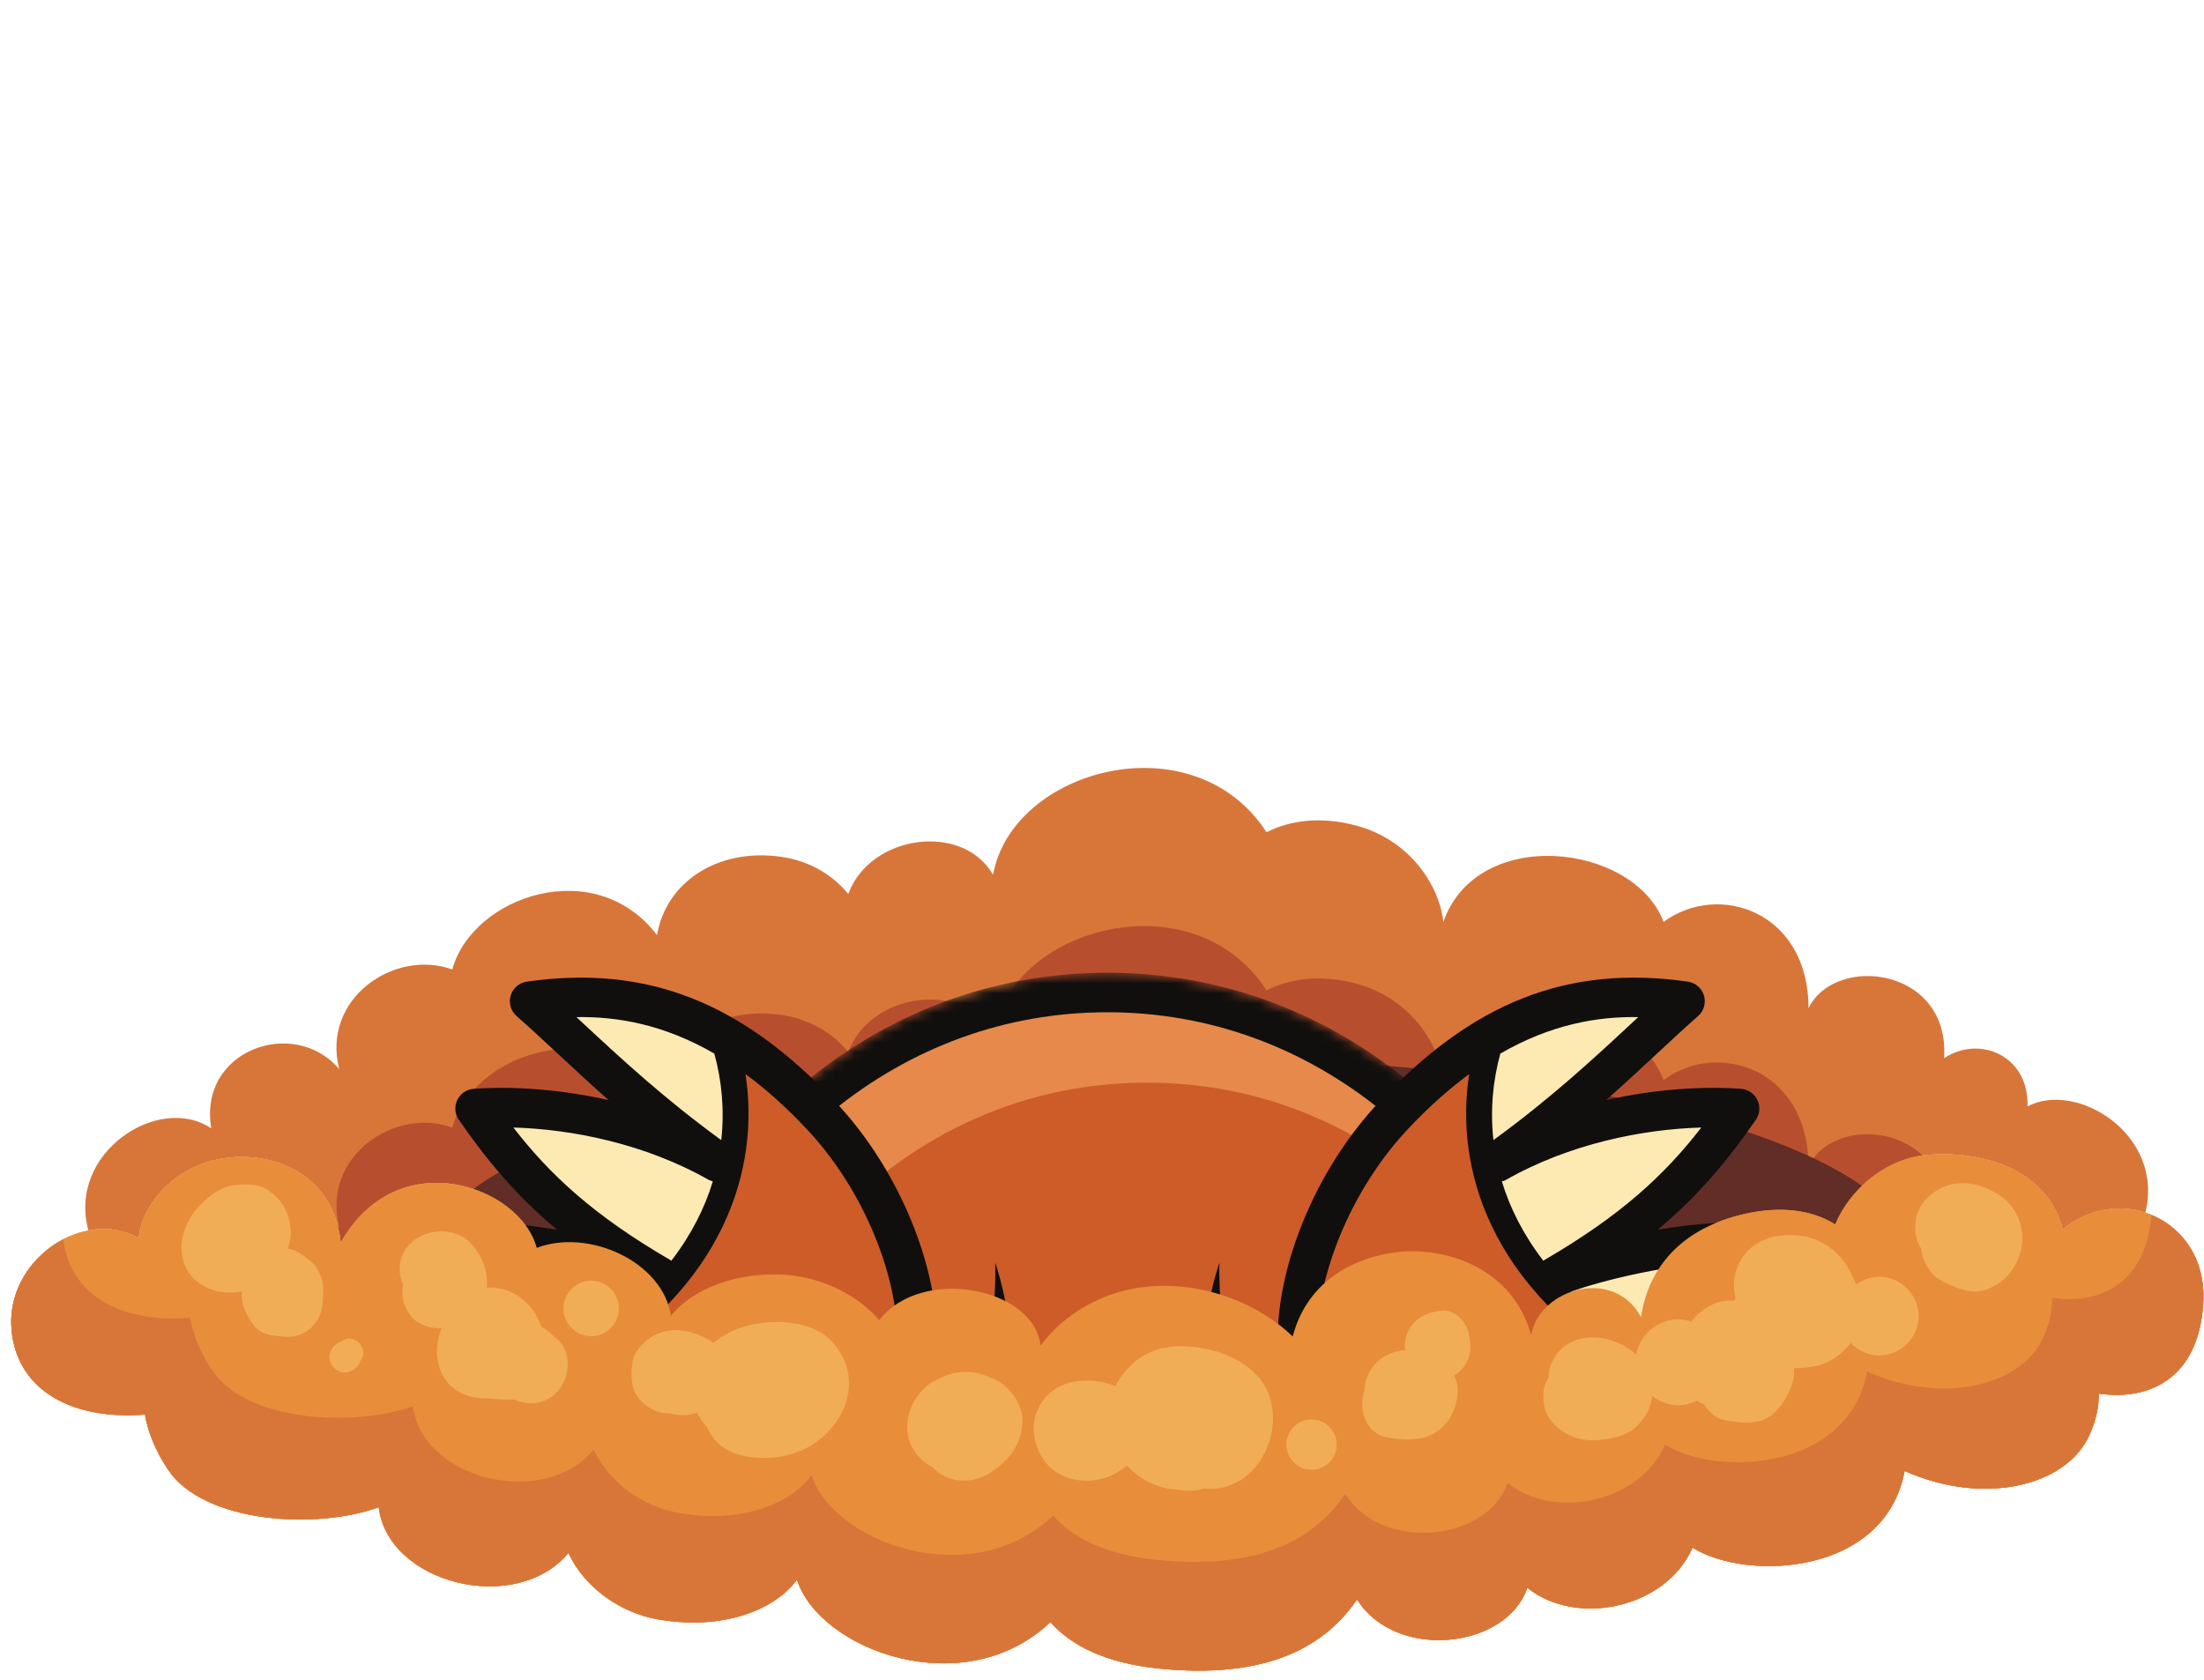 <svg width="223" height="170" viewBox="0 0 223 170" fill="none" xmlns="http://www.w3.org/2000/svg">
<g clip-path="url(#clip0_86_956)">
<path d="M203.96 122.736C203.234 121.411 202.079 120.673 200.715 120.137C199.61 119.701 198.106 119.553 196.984 119.981C195.142 120.681 193.776 122.108 193.776 124.193C193.776 125.033 194.006 125.76 194.391 126.38C194.476 127.364 194.814 127.996 195.415 128.772C195.808 129.28 196.444 129.651 197.03 129.913C198.26 130.471 199.651 131.016 201.008 130.496C202.667 129.864 203.682 128.791 204.292 127.14C204.828 125.688 204.704 124.091 203.96 122.736Z" fill="#F1AC56"/>
<path d="M168.333 93.285C173.879 89.207 182.986 92.22 182.986 102.033C185.653 96.526 197.306 97.86 196.706 107.087C200.319 104.7 205.306 106.86 205.146 111.967C210.039 109.34 219.026 114.74 217.067 122.712C214.413 121.847 211.279 122.3 208.706 124.42C207.146 118.353 200.746 116.473 195.146 116.86C190.787 117.165 187.093 120.46 185.693 123.913C183.253 122.379 180.039 122.045 176.479 122.86C170.373 124.246 166.813 128.033 166.039 133.3C163.306 128.193 155.813 130.353 154.919 135.087C152.986 128.193 146.146 126.193 141.479 126.7C137.466 127.127 132.319 129.367 130.799 135.247C127.479 132.059 122.106 129.712 116.253 130.193C111.853 130.553 107.773 132.82 105.279 136.165C104.613 130.285 93.226 128.073 88.961 133.593C86.906 131.193 83.439 129.34 79.653 129.02C75.866 128.712 70.799 129.687 67.879 133.14C67.053 127.66 59.533 124.285 54.306 126.285C52.666 120.045 40.266 115.527 34.479 125.753C33.813 119.527 28.919 117.087 24.479 117.087C17.799 117.087 14.253 122.193 14.039 125.3C12.439 124.407 10.653 124.193 8.946 124.526C6.787 116.646 16.079 110.605 21.373 114.193C20.039 106.193 29.813 102.86 34.319 108.193C32.493 101.033 39.961 95.98 45.759 98.113C47.787 90.712 60.186 86.379 66.479 94.633C67.373 89.3 72.573 85.806 78.986 86.7C81.973 87.113 84.319 88.605 85.826 90.473C88.039 84.447 97.401 83.18 100.479 88.526C102.413 77.766 120.773 72.832 128.146 84.22C130.599 82.98 133.666 82.618 137.146 83.526C142.706 84.98 145.653 89.686 146.039 93.3C149.426 83.526 165.279 85.3 168.319 93.285H168.333Z" fill="#D87639"/>
<path d="M34.479 125.753C40.266 115.527 52.666 120.045 54.306 126.285C59.533 124.285 67.053 127.66 67.879 133.14C70.799 129.687 75.866 128.712 79.653 129.02C83.439 129.34 86.906 131.193 88.961 133.593C93.226 128.073 104.613 130.285 105.279 136.165C107.773 132.82 111.853 130.553 116.253 130.193C122.106 129.712 127.479 132.059 130.799 135.247C132.319 129.367 137.466 127.127 141.479 126.7C146.146 126.193 152.986 128.193 154.919 135.087C155.813 130.353 163.306 128.193 166.039 133.3C166.813 128.033 170.373 124.246 176.479 122.86C180.039 122.045 183.253 122.379 185.693 123.913C187.027 120.621 190.457 117.504 194.55 116.952C191.175 113.687 184.862 114.157 182.986 118.033C182.986 108.22 173.879 105.207 168.333 109.285H168.319C165.279 101.3 149.426 99.526 146.039 109.3C145.653 105.687 142.706 100.98 137.146 99.526C133.666 98.618 130.599 98.98 128.146 100.22C120.773 88.832 102.413 93.766 100.479 104.526C97.401 99.18 88.039 100.447 85.826 106.473C84.319 104.605 81.973 103.113 78.986 102.7C72.573 101.807 67.373 105.3 66.479 110.633C60.186 102.379 47.787 106.712 45.759 114.113C39.961 111.98 32.493 117.033 34.319 124.193L34.151 124.025C34.295 124.569 34.413 125.137 34.479 125.753Z" fill="#B74F2F"/>
<path d="M193.366 127.304C193.366 138.532 159.787 147.637 118.366 147.637C76.946 147.637 43.366 138.532 43.366 127.304C43.366 116.076 76.946 106.971 118.366 106.971C159.787 106.971 193.366 116.076 193.366 127.304Z" fill="#612D26"/>
<path d="M217.067 122.712C220.546 123.832 223.239 127.193 222.919 131.967C222.426 139.513 217.466 141.767 212.359 141.033C212.359 142.392 212.053 143.847 211.373 145.3C209.014 150.407 200.706 152.42 192.706 148.86C190.734 159.46 176.706 160.045 171.253 156.619C168.506 162.847 159.401 164.633 154.533 160.673C152.439 166.873 141.239 168.113 137.306 161.86C133.653 167.193 127.426 169.86 117.306 168.86C111.734 168.3 108.306 166.447 106.279 164.153C97.586 172.433 82.933 167.02 80.639 159.86C78.319 163.02 72.986 165.02 66.479 163.86C62.839 163.207 59.173 160.74 57.519 157.153C52.213 163.527 39.253 160.285 38.319 152.527C32.093 154.807 20.639 154.193 16.986 148.7C15.706 146.78 14.973 144.913 14.666 143.153C6.613 143.767 1.439 140.18 1.146 134.193C0.906 129.34 4.719 125.313 8.946 124.527C10.653 124.193 12.439 124.407 14.039 125.3C14.253 122.193 17.799 117.087 24.479 117.087C28.919 117.087 33.813 119.527 34.479 125.753C40.266 115.527 52.666 120.045 54.306 126.285C59.533 124.285 67.053 127.66 67.879 133.14C70.799 129.687 75.866 128.712 79.653 129.02C83.439 129.34 86.906 131.193 88.961 133.593C93.226 128.073 104.613 130.285 105.279 136.165C107.773 132.82 111.853 130.553 116.253 130.193C122.106 129.712 127.479 132.059 130.799 135.247C132.319 129.367 137.466 127.127 141.479 126.7C146.146 126.193 152.986 128.193 154.919 135.087C155.813 130.353 163.306 128.193 166.039 133.3C166.813 128.033 170.373 124.247 176.479 122.86C180.039 122.045 183.253 122.379 185.693 123.913C187.093 120.46 190.787 117.165 195.146 116.86C200.746 116.473 207.146 118.353 208.706 124.42C211.279 122.3 214.413 121.847 217.067 122.712Z" fill="#E88D3A"/>
<path d="M217.685 122.971C217.114 129.941 212.454 132.035 207.649 131.345C207.649 132.641 207.357 134.027 206.71 135.411C204.461 140.277 196.543 142.197 188.919 138.804C187.038 148.907 173.67 149.465 168.473 146.2C165.854 152.135 157.178 153.837 152.538 150.061C150.542 155.971 139.87 157.153 136.121 151.193C132.637 156.276 126.703 158.819 117.059 157.865C111.747 157.331 108.481 155.564 106.55 153.379C98.264 161.269 84.298 156.111 82.114 149.288C79.903 152.299 74.819 154.205 68.619 153.099C65.148 152.477 61.654 150.127 60.079 146.708C55.021 152.781 42.671 149.695 41.781 142.299C35.846 144.471 24.93 143.887 21.449 138.651C20.229 136.821 19.529 135.043 19.238 133.367C11.832 133.929 6.997 130.763 6.413 125.415C3.319 127.02 0.957 130.343 1.146 134.193C1.439 140.18 6.613 143.767 14.666 143.153C14.973 144.913 15.706 146.78 16.986 148.7C20.639 154.193 32.093 154.807 38.319 152.527C39.252 160.285 52.212 163.527 57.519 157.153C59.172 160.74 62.839 163.207 66.479 163.86C72.986 165.02 78.319 163.02 80.639 159.86C82.933 167.02 97.586 172.433 106.279 164.153C108.306 166.447 111.734 168.3 117.306 168.86C127.426 169.86 133.653 167.193 137.306 161.86C141.239 168.113 152.439 166.873 154.533 160.673C159.401 164.633 168.506 162.847 171.253 156.619C176.706 160.045 190.734 159.46 192.706 148.86C200.706 152.42 209.014 150.407 211.373 145.3C212.053 143.847 212.359 142.392 212.359 141.033C217.466 141.767 222.426 139.513 222.919 131.967C223.221 127.487 220.854 124.275 217.685 122.971Z" fill="#D87639"/>
<path d="M30.939 127.263L30.963 127.28L31.019 127.32L30.939 127.263Z" fill="#F1AC56"/>
<path d="M31.463 127.667C31.297 127.539 31.128 127.409 30.963 127.28C30.424 126.799 29.783 126.48 29.108 126.349C29.358 125.717 29.488 124.976 29.407 124.304C29.206 122.619 28.592 121.512 27.208 120.501C26.127 119.712 24.638 119.799 23.402 119.993C22.319 120.165 21.284 120.955 20.511 121.676C18.688 123.375 17.615 126.28 18.97 128.575C20.058 130.413 22.438 131.124 24.478 130.688C24.423 131.279 24.488 131.876 24.727 132.452C25.074 133.288 25.201 133.511 25.779 134.228C26.323 134.903 27.327 135.173 28.146 135.208C28.411 135.219 29.067 135.399 28.231 135.179C29.755 135.58 31.296 134.927 32.119 133.597C32.68 132.689 32.663 131.683 32.699 130.665C32.726 129.921 32.53 129.108 32.127 128.479C31.96 128.157 31.738 127.887 31.463 127.667Z" fill="#F1AC56"/>
<path d="M56.317 135.468L56.055 135.275C55.703 134.851 55.273 134.501 54.775 134.263C54.35 132.949 53.478 131.809 52.195 131.007C51.379 130.496 50.266 130.225 49.25 130.32C49.274 130.068 49.294 129.815 49.277 129.571C49.175 128.135 48.67 126.979 47.717 125.903C46.143 124.128 43.081 124.228 41.49 125.872C40.319 127.08 40.183 128.707 40.783 130.032C40.507 131.2 40.933 132.483 41.735 133.367C42.425 134.129 43.67 134.481 44.683 134.415C44.166 135.624 44.062 137.039 44.411 138.256C45.103 140.653 47.291 141.633 49.505 141.509C50.313 141.644 51.149 141.653 52.023 141.632L52.151 141.687H52.159C53.553 142.26 55.106 142.129 56.317 140.919C57.682 139.553 57.958 136.785 56.317 135.468Z" fill="#F1AC56"/>
<path d="M75.876 134.093C74.57 134.393 73.253 135.013 72.187 135.892C71.863 135.684 71.511 135.509 71.115 135.348C72.691 135.991 71.74 135.572 71.355 135.379C70.356 134.879 69.674 134.731 68.573 134.615C67.727 134.527 66.67 134.839 65.957 135.28C65.107 135.807 64.153 136.773 64.003 137.793C63.84 138.9 63.839 139.073 64.004 140.177C64.198 141.481 65.547 142.588 66.742 142.916C67.119 143.02 67.521 143.056 67.923 143.039L68.071 143.093C68.938 143.32 69.738 143.216 70.529 142.965C70.799 143.501 71.132 144.004 71.547 144.441C72.05 145.631 73.033 146.643 74.498 147.128C77.123 147.997 80.46 147.528 82.658 145.889C85.972 143.421 87.183 139.13 84.24 135.832C82.283 133.638 78.531 133.484 75.876 134.093Z" fill="#F1AC56"/>
<path d="M59.814 129.603C58.282 129.603 57.002 130.882 57.002 132.416C57.002 133.95 58.282 135.228 59.814 135.228C61.347 135.228 62.627 133.95 62.627 132.416C62.627 130.882 61.347 129.603 59.814 129.603Z" fill="#F1AC56"/>
<path d="M132.702 143.641C131.311 143.641 130.15 144.801 130.15 146.193C130.15 147.585 131.311 148.745 132.702 148.745C134.093 148.745 135.254 147.585 135.254 146.193C135.254 144.801 134.093 143.641 132.702 143.641Z" fill="#F1AC56"/>
<path d="M34.672 135.668L34.574 135.741C33.515 136.037 32.832 137.451 33.804 138.424C34.78 139.4 36.202 138.711 36.492 137.648L36.56 137.556C37.368 136.463 35.764 134.857 34.672 135.668Z" fill="#F1AC56"/>
<path d="M100.599 139.567C99.571 139.111 98.79 138.856 97.634 138.829C96.591 138.807 95.524 139.233 94.624 139.7C92.17 140.971 90.928 144.356 92.464 146.764C92.934 147.499 93.568 148.077 94.311 148.449C94.902 149.083 95.663 149.553 96.504 149.733C97.73 149.993 98.795 149.783 99.912 149.231L100.1 149.109C100.959 148.439 101.063 148.364 100.412 148.881C100.798 148.643 101.154 148.343 101.49 148.037C102.686 146.944 103.296 145.708 103.451 144.084C103.624 142.267 102.203 140.277 100.599 139.567Z" fill="#F1AC56"/>
<path d="M127.107 139.118C125.407 137.361 123.023 136.541 120.646 136.292C117.646 135.981 115.185 136.834 113.405 139.358C113.191 139.66 113.014 139.969 112.854 140.282C111.538 139.685 109.967 139.597 108.538 139.845C108.225 139.9 107.928 140 107.647 140.129C105.691 140.817 104.366 142.974 104.603 145.03C104.863 147.286 106.237 149.184 108.549 149.697C110.534 150.137 112.438 149.629 113.99 148.345L114.022 148.312C115.026 149.418 116.381 150.252 117.987 150.608C118.395 150.7 118.799 150.745 119.205 150.769C120.09 150.933 120.996 150.889 121.836 150.634C121.97 150.645 122.099 150.658 122.235 150.665C127.91 150.905 130.905 143.044 127.107 139.118Z" fill="#F1AC56"/>
<path d="M148.669 135.291C148.641 135.081 148.602 134.873 148.535 134.668C148.178 133.585 147.113 132.497 145.859 132.632C144.497 132.777 143.314 133.276 142.579 134.52C142.181 135.197 142.089 135.927 142.187 136.619C139.961 136.751 138.117 138.448 138.046 140.731C137.987 140.921 137.937 141.111 137.901 141.299C137.567 142.987 138.355 145.069 140.251 145.439C141.474 145.679 142.557 145.78 143.783 145.545C146.042 145.116 147.405 143.049 147.491 140.86C147.515 140.275 147.373 139.715 147.13 139.2C148.15 138.593 148.826 137.444 148.761 136.277L148.771 136.197C148.761 135.817 148.639 134.976 148.669 135.291Z" fill="#F1AC56"/>
<path d="M190.146 129.209C189.275 129.209 188.47 129.509 187.808 129.997L187.708 129.743C187.579 129.468 187.273 128.611 187.662 129.785C187.473 129.215 187.193 128.569 186.849 128.055C185.241 125.651 182.735 124.655 179.905 125.083C181.551 124.835 179.669 125.045 179.118 125.231C178.281 125.509 177.524 125.903 176.894 126.533C175.687 127.739 175.147 129.617 175.595 131.272L175.536 131.62C174.894 131.585 174.202 131.655 173.722 131.829C172.566 132.251 171.838 132.864 171.11 133.736C170.695 133.603 170.266 133.511 169.813 133.511C167.706 133.511 165.918 135.075 165.544 137.085C165.127 136.703 164.659 136.373 164.216 136.135C162.814 135.38 161.263 135.145 159.714 135.54C158.024 135.969 156.614 137.697 156.682 139.475L156.627 139.541C156.04 140.369 156.079 141.531 156.285 142.463C156.511 143.501 157.398 144.416 158.274 144.968C159.29 145.609 160.627 145.856 161.811 145.736C163.179 145.6 164.822 145.253 165.782 144.16C166.373 143.487 166.851 142.815 167.065 141.925C167.119 141.695 167.137 141.479 167.157 141.261C167.898 141.844 168.814 142.209 169.813 142.209C170.493 142.209 171.13 142.032 171.708 141.744C171.939 141.911 172.183 142.053 172.442 142.173C172.855 142.86 173.643 143.577 174.46 143.709C175.634 143.903 176.597 144.113 177.798 143.873C179.567 143.52 180.683 141.807 181.263 140.239C181.484 139.641 181.557 139.045 181.521 138.471C182.355 138.468 183.181 138.364 183.877 138.208C185.162 137.92 186.408 137.028 187.255 135.899C187.987 136.679 189.014 137.177 190.146 137.177C192.318 137.177 194.13 135.365 194.13 133.193C194.13 131.021 192.318 129.209 190.146 129.209Z" fill="#F1AC56"/>
<mask id="mask0_86_956" style="mask-type:luminance" maskUnits="userSpaceOnUse" x="61" y="98" width="103" height="50">
<path d="M161.638 138.443C157.304 125.309 149.891 114.815 140.531 107.883C132.291 101.789 122.544 98.443 112.038 98.443C100.584 98.443 90.025 102.428 81.346 109.616C73.013 116.523 66.424 126.363 62.438 138.443C62.211 139.149 61.984 139.883 61.758 140.643C75.518 144.936 95.771 147.643 118.371 147.643C135.144 147.643 150.638 146.149 163.131 143.629C162.651 141.749 162.158 140.016 161.638 138.443Z" fill="white"/>
</mask>
<g mask="url(#mask0_86_956)">
<path d="M112.039 244.591C123.966 244.591 161.818 242.516 170.632 236.812C169.078 197.923 165.49 156.487 159.744 139.069C152.02 115.66 134.055 100.44 112.039 100.44C90.026 100.44 72.058 115.66 64.336 139.069C58.588 156.487 55.003 197.923 53.446 236.812C62.261 242.516 100.115 244.591 112.039 244.591Z" fill="#CD5C29"/>
<path d="M60.779 238.18C62.247 201.504 65.63 162.427 71.05 145.999C78.334 123.923 95.279 109.567 116.039 109.567C136.802 109.567 153.747 123.923 161.031 145.999C162.023 149.011 161.244 143.617 159.744 139.069C152.02 115.66 134.055 100.44 112.039 100.44C90.026 100.44 72.058 115.66 64.336 139.069C58.588 156.487 55.003 197.923 53.446 236.812C56.539 238.813 62.818 239.499 60.779 238.18Z" fill="#E6894A"/>
<path d="M55.495 235.676C65.167 240.525 99.414 242.591 112.039 242.591C124.664 242.591 158.914 240.525 168.586 235.676C166.724 190.3 162.719 154.472 157.844 139.696C150.263 116.716 132.711 102.44 112.039 102.44C91.367 102.44 73.815 116.716 66.235 139.696C61.359 154.472 57.354 190.3 55.495 235.676ZM112.039 246.591C104.711 246.591 62.569 245.097 52.359 238.491C51.766 238.107 51.419 237.437 51.449 236.732C52.337 214.497 55.187 160.412 62.435 138.443C70.575 113.768 89.583 98.44 112.039 98.44C134.498 98.44 153.503 113.768 161.643 138.443C168.891 160.412 171.742 214.497 172.632 236.732C172.659 237.437 172.312 238.107 171.719 238.491C161.514 245.097 119.37 246.591 112.039 246.591Z" fill="#100F0D"/>
<path d="M68.957 143.156C76.563 144.281 90.539 147.019 99.474 150.604C102.597 143.525 103.219 135.397 100.7 127.792C100.771 132.064 100.258 135.311 99.419 137.729C87.957 132.272 77.088 129.387 73.245 128.572C71.373 131.699 69.19 138.288 68.957 143.156Z" fill="#100F0D"/>
<path d="M155.123 143.156C147.517 144.281 133.542 147.019 124.605 150.604C121.485 143.525 120.859 135.397 123.378 127.792C123.307 132.064 123.821 135.311 124.659 137.729C136.123 132.272 146.993 129.387 150.837 128.572C152.709 131.699 154.891 138.288 155.123 143.156Z" fill="#100F0D"/>
</g>
<path d="M55.963 138.884L55.818 139.043C51.175 134.764 47.471 130.099 45.037 125.803C53.118 125.019 64.011 127.957 66.805 129.24L67.646 129.984C64.839 133.199 61.014 136.237 55.963 138.884Z" fill="#FDEAB3"/>
<path d="M67.646 129.984L66.805 129.24C57.287 123.713 52.487 118.585 48.071 112.179C54.69 111.699 64.446 112.96 72.747 117.696L73.886 117.905C73.018 121.945 71.081 126.096 67.646 129.984Z" fill="#FDEAB3"/>
<path d="M73.102 104.761C74.416 108.603 74.878 113.176 73.886 117.905L72.747 117.696C63.998 111.448 58.516 105.664 53.578 101.319C60.042 100.399 66.454 100.968 73.102 104.761Z" fill="#FDEAB3"/>
<path d="M91.342 142.645C87.963 149.397 78.086 154.152 65.555 146.447C61.998 144.269 58.727 141.723 55.818 139.043L55.963 138.884C61.014 136.237 64.839 133.199 67.646 129.984C71.081 126.096 73.018 121.945 73.886 117.905C74.878 113.176 74.416 108.603 73.102 104.761C76.406 106.645 79.752 109.319 83.195 113.001C91.178 121.568 95.167 135.012 91.342 142.645Z" fill="#CD5C29"/>
<path d="M81.96 147.879C78.766 148.791 73.508 148.987 66.61 144.747C63.839 143.043 61.164 141.059 58.667 138.901C73.268 130.349 76.922 118.3 75.427 108.696C77.474 110.201 79.575 112.063 81.73 114.373C84.17 116.989 86.296 120.196 87.883 123.639C91.058 130.532 91.695 137.475 89.552 141.759C88.08 144.693 85.315 146.925 81.96 147.879ZM65.121 130.715C62.844 132.948 60.014 135.067 56.56 137.007C53.474 134.087 50.738 130.911 48.56 127.677C55.042 127.789 62.238 129.667 65.121 130.715ZM51.943 114.105C57.804 114.272 65.258 115.721 71.758 119.433L72.123 119.556C71.302 122.264 69.935 124.977 67.919 127.593L67.815 127.509C60.058 123.004 55.635 118.875 51.943 114.105ZM59.086 103.639C58.828 103.397 58.575 103.161 58.323 102.929C62.446 102.864 67.148 103.656 72.276 106.623C73.031 109.356 73.31 112.328 72.977 115.38C67.17 111.145 62.878 107.165 59.086 103.639ZM91.518 121.967C89.755 118.14 87.383 114.571 84.656 111.647C75.105 101.399 65.435 97.604 53.304 99.341C52.531 99.452 51.894 100.003 51.67 100.751C51.448 101.499 51.683 102.311 52.269 102.824C53.575 103.973 54.925 105.228 56.362 106.565C57.987 108.077 59.695 109.668 61.578 111.331C56.508 110.183 51.664 109.917 47.924 110.188C47.211 110.24 46.578 110.671 46.266 111.319C45.959 111.964 46.008 112.725 46.424 113.319C49.164 117.289 52.123 120.896 56.356 124.445C52.586 123.82 48.466 123.464 44.854 123.816C44.181 123.88 43.586 124.283 43.271 124.883C42.987 125.435 42.971 126.085 43.23 126.643L43.304 126.792C47.826 134.78 55.752 142.767 64.516 148.153C72.651 153.155 79.088 152.857 83.06 151.727C87.484 150.465 91.156 147.485 93.127 143.548C95.847 138.125 95.242 130.056 91.518 121.967Z" fill="#100F0D"/>
<path d="M168.115 138.884L168.261 139.043C172.905 134.764 176.607 130.099 179.042 125.803C170.963 125.019 160.069 127.957 157.277 129.24L156.433 129.984C159.239 133.199 163.066 136.237 168.115 138.884Z" fill="#FDEAB3"/>
<path d="M156.433 129.984L157.277 129.24C166.793 123.713 171.591 118.585 176.011 112.179C169.391 111.699 159.633 112.96 151.334 117.696L150.193 117.905C151.064 121.945 152.998 126.096 156.433 129.984Z" fill="#FDEAB3"/>
<path d="M150.976 104.761C149.662 108.603 149.2 113.176 150.192 117.905L151.334 117.696C160.08 111.448 165.563 105.664 170.5 101.319C164.039 100.399 157.627 100.968 150.976 104.761Z" fill="#FDEAB3"/>
<path d="M132.738 142.645C136.118 149.397 145.993 154.152 158.526 146.447C162.083 144.269 165.354 141.723 168.261 139.043L168.115 138.884C163.066 136.237 159.239 133.199 156.433 129.984C152.998 126.096 151.063 121.945 150.193 117.905C149.201 113.176 149.662 108.603 150.977 104.761C147.673 106.645 144.329 109.319 140.886 113.001C132.905 121.568 128.914 135.012 132.738 142.645Z" fill="#CD5C29"/>
<path d="M134.526 141.759C132.383 137.475 133.021 130.532 136.195 123.639C137.782 120.196 139.908 116.989 142.35 114.373C144.503 112.063 146.607 110.201 148.651 108.696C147.157 118.3 150.81 130.349 165.414 138.901C162.916 141.059 160.239 143.043 157.469 144.747C150.573 148.987 145.315 148.791 142.118 147.879C138.766 146.925 136.001 144.693 134.526 141.759ZM175.521 127.677C173.342 130.911 170.605 134.087 167.518 137.007C164.066 135.067 161.235 132.948 158.961 130.715C161.842 129.667 169.039 127.789 175.521 127.677ZM156.263 127.509L156.162 127.593C154.143 124.977 152.779 122.264 151.957 119.556C152.078 119.516 152.203 119.5 152.321 119.433C158.821 115.721 166.274 114.272 172.138 114.105C168.446 118.875 164.023 123.004 156.263 127.509ZM151.105 115.38C150.769 112.328 151.05 109.356 151.805 106.623C156.933 103.656 161.635 102.864 165.755 102.929C165.506 103.161 165.25 103.397 164.995 103.639C161.201 107.165 156.911 111.145 151.105 115.38ZM130.951 143.548C132.925 147.485 136.594 150.465 141.021 151.727C144.99 152.857 151.43 153.155 159.566 148.153C168.326 142.767 176.255 134.78 180.774 126.792L180.85 126.643C181.107 126.085 181.094 125.435 180.807 124.883C180.495 124.283 179.902 123.88 179.227 123.816C175.612 123.464 171.492 123.82 167.724 124.445C171.959 120.896 174.917 117.289 177.657 113.319C178.071 112.725 178.123 111.964 177.813 111.319C177.503 110.671 176.87 110.24 176.154 110.188C172.414 109.917 167.571 110.183 162.503 111.331C164.383 109.668 166.094 108.077 167.719 106.565C169.156 105.228 170.503 103.973 171.813 102.824C172.399 102.311 172.63 101.499 172.408 100.751C172.184 100.003 171.547 99.452 170.777 99.341C158.646 97.604 148.976 101.399 139.422 111.647C136.698 114.571 134.323 118.14 132.563 121.967C128.837 130.056 128.235 138.125 130.951 143.548Z" fill="#100F0D"/>
<path d="M217.067 122.712C220.546 123.832 223.239 127.193 222.919 131.967C222.426 139.513 217.466 141.767 212.359 141.033C212.359 142.392 212.053 143.847 211.373 145.3C209.014 150.407 200.706 152.42 192.706 148.86C190.734 159.46 176.706 160.045 171.253 156.619C168.506 162.847 159.401 164.633 154.533 160.673C152.439 166.873 141.239 168.113 137.306 161.86C133.653 167.193 127.426 169.86 117.306 168.86C111.734 168.3 108.306 166.447 106.279 164.153C97.586 172.433 82.933 167.02 80.639 159.86C78.319 163.02 72.986 165.02 66.479 163.86C62.839 163.207 59.173 160.74 57.519 157.153C52.213 163.527 39.253 160.285 38.319 152.527C32.093 154.807 20.639 154.193 16.986 148.7C15.706 146.78 14.973 144.913 14.666 143.153C6.613 143.767 1.439 140.18 1.146 134.193C0.906 129.34 4.719 125.313 8.946 124.527C10.653 124.193 12.439 124.407 14.039 125.3C14.253 122.193 17.799 117.087 24.479 117.087C28.919 117.087 33.813 119.527 34.479 125.753C40.266 115.527 52.666 120.045 54.306 126.285C59.533 124.285 67.053 127.66 67.879 133.14C70.799 129.687 75.866 128.712 79.653 129.02C83.439 129.34 86.906 131.193 88.961 133.593C93.226 128.073 104.613 130.285 105.279 136.165C107.773 132.82 111.853 130.553 116.253 130.193C122.106 129.712 127.479 132.059 130.799 135.247C132.319 129.367 137.466 127.127 141.479 126.7C146.146 126.193 152.986 128.193 154.919 135.087C155.813 130.353 163.306 128.193 166.039 133.3C166.813 128.033 170.373 124.247 176.479 122.86C180.039 122.045 183.253 122.379 185.693 123.913C187.093 120.46 190.787 117.165 195.146 116.86C200.746 116.473 207.146 118.353 208.706 124.42C211.279 122.3 214.413 121.847 217.067 122.712Z" fill="#E88D3A"/>
<path d="M217.685 122.971C217.114 129.941 212.454 132.035 207.649 131.345C207.649 132.641 207.357 134.027 206.71 135.411C204.461 140.277 196.543 142.197 188.919 138.804C187.038 148.907 173.67 149.465 168.473 146.2C165.854 152.135 157.178 153.837 152.538 150.061C150.542 155.971 139.87 157.153 136.121 151.193C132.637 156.276 126.703 158.819 117.059 157.865C111.747 157.331 108.481 155.564 106.55 153.379C98.264 161.269 84.298 156.111 82.114 149.288C79.903 152.299 74.819 154.205 68.619 153.099C65.148 152.477 61.654 150.127 60.079 146.708C55.021 152.781 42.671 149.695 41.781 142.299C35.846 144.471 24.93 143.887 21.449 138.651C20.229 136.821 19.529 135.043 19.238 133.367C11.832 133.929 6.997 130.763 6.413 125.415C3.319 127.02 0.957 130.343 1.146 134.193C1.439 140.18 6.613 143.767 14.666 143.153C14.973 144.913 15.706 146.78 16.986 148.7C20.639 154.193 32.093 154.807 38.319 152.527C39.252 160.285 52.212 163.527 57.519 157.153C59.172 160.74 62.839 163.207 66.479 163.86C72.986 165.02 78.319 163.02 80.639 159.86C82.933 167.02 97.586 172.433 106.279 164.153C108.306 166.447 111.734 168.3 117.306 168.86C127.426 169.86 133.653 167.193 137.306 161.86C141.239 168.113 152.439 166.873 154.533 160.673C159.401 164.633 168.506 162.847 171.253 156.619C176.706 160.045 190.734 159.46 192.706 148.86C200.706 152.42 209.014 150.407 211.373 145.3C212.053 143.847 212.359 142.392 212.359 141.033C217.466 141.767 222.426 139.513 222.919 131.967C223.221 127.487 220.854 124.275 217.685 122.971Z" fill="#D87639"/>
<path d="M30.939 127.263L30.963 127.28L31.019 127.32L30.939 127.263Z" fill="#F1AC56"/>
<path d="M31.463 127.667C31.297 127.539 31.128 127.409 30.963 127.28C30.424 126.799 29.783 126.48 29.108 126.349C29.358 125.717 29.488 124.976 29.407 124.304C29.206 122.619 28.592 121.512 27.208 120.501C26.127 119.712 24.638 119.799 23.402 119.993C22.319 120.165 21.284 120.955 20.511 121.676C18.688 123.375 17.615 126.28 18.97 128.575C20.058 130.413 22.438 131.124 24.478 130.688C24.423 131.279 24.488 131.876 24.727 132.452C25.074 133.288 25.201 133.511 25.779 134.228C26.323 134.903 27.327 135.173 28.146 135.208C28.411 135.219 29.067 135.399 28.231 135.179C29.755 135.58 31.296 134.927 32.119 133.597C32.68 132.689 32.663 131.683 32.699 130.665C32.726 129.921 32.53 129.108 32.127 128.479C31.96 128.157 31.738 127.887 31.463 127.667Z" fill="#F1AC56"/>
<path d="M56.317 135.468L56.055 135.275C55.703 134.851 55.273 134.501 54.775 134.263C54.35 132.949 53.478 131.809 52.195 131.007C51.379 130.496 50.266 130.225 49.25 130.32C49.274 130.068 49.294 129.815 49.277 129.571C49.175 128.135 48.67 126.979 47.717 125.903C46.143 124.128 43.081 124.228 41.49 125.872C40.319 127.08 40.183 128.707 40.783 130.032C40.507 131.2 40.933 132.483 41.735 133.367C42.425 134.129 43.67 134.481 44.683 134.415C44.166 135.624 44.062 137.039 44.411 138.256C45.103 140.653 47.291 141.633 49.505 141.509C50.313 141.644 51.149 141.653 52.023 141.632L52.151 141.687H52.159C53.553 142.26 55.106 142.129 56.317 140.919C57.682 139.553 57.958 136.785 56.317 135.468Z" fill="#F1AC56"/>
<path d="M75.876 134.093C74.57 134.393 73.253 135.013 72.187 135.892C71.863 135.684 71.511 135.509 71.115 135.348C72.691 135.991 71.74 135.572 71.355 135.379C70.356 134.879 69.674 134.731 68.573 134.615C67.727 134.527 66.67 134.839 65.957 135.28C65.107 135.807 64.153 136.773 64.003 137.793C63.84 138.9 63.839 139.073 64.004 140.177C64.198 141.481 65.547 142.588 66.742 142.916C67.119 143.02 67.521 143.056 67.923 143.039L68.071 143.093C68.938 143.32 69.738 143.216 70.529 142.965C70.799 143.501 71.132 144.004 71.547 144.441C72.05 145.631 73.033 146.643 74.498 147.128C77.123 147.997 80.46 147.528 82.658 145.889C85.972 143.421 87.183 139.13 84.24 135.832C82.283 133.638 78.531 133.484 75.876 134.093Z" fill="#F1AC56"/>
<path d="M59.814 129.603C58.282 129.603 57.002 130.882 57.002 132.416C57.002 133.95 58.282 135.228 59.814 135.228C61.347 135.228 62.627 133.95 62.627 132.416C62.627 130.882 61.347 129.603 59.814 129.603Z" fill="#F1AC56"/>
<path d="M132.702 143.641C131.311 143.641 130.15 144.801 130.15 146.193C130.15 147.585 131.311 148.745 132.702 148.745C134.093 148.745 135.254 147.585 135.254 146.193C135.254 144.801 134.093 143.641 132.702 143.641Z" fill="#F1AC56"/>
<path d="M34.672 135.668L34.574 135.741C33.515 136.037 32.832 137.451 33.804 138.424C34.78 139.4 36.202 138.711 36.492 137.648L36.56 137.556C37.368 136.463 35.764 134.857 34.672 135.668Z" fill="#F1AC56"/>
<path d="M100.599 139.567C99.571 139.111 98.79 138.856 97.634 138.829C96.591 138.807 95.524 139.233 94.624 139.7C92.17 140.971 90.928 144.356 92.464 146.764C92.934 147.499 93.568 148.077 94.311 148.449C94.902 149.083 95.663 149.553 96.504 149.733C97.73 149.993 98.795 149.783 99.912 149.231L100.1 149.109C100.959 148.439 101.063 148.364 100.412 148.881C100.798 148.643 101.154 148.343 101.49 148.037C102.686 146.944 103.296 145.708 103.451 144.084C103.624 142.267 102.203 140.277 100.599 139.567Z" fill="#F1AC56"/>
<path d="M127.107 139.118C125.407 137.361 123.023 136.541 120.646 136.292C117.646 135.981 115.185 136.834 113.405 139.358C113.191 139.66 113.014 139.969 112.854 140.282C111.538 139.685 109.967 139.597 108.538 139.845C108.225 139.9 107.928 140 107.647 140.129C105.691 140.817 104.366 142.974 104.603 145.03C104.863 147.286 106.237 149.184 108.549 149.697C110.534 150.137 112.438 149.629 113.99 148.345L114.022 148.312C115.026 149.418 116.381 150.252 117.987 150.608C118.395 150.7 118.799 150.745 119.205 150.769C120.09 150.933 120.996 150.889 121.836 150.634C121.97 150.645 122.099 150.658 122.235 150.665C127.91 150.905 130.905 143.044 127.107 139.118Z" fill="#F1AC56"/>
<path d="M148.669 135.291C148.641 135.081 148.602 134.873 148.535 134.668C148.178 133.585 147.113 132.497 145.859 132.632C144.497 132.777 143.314 133.276 142.579 134.52C142.181 135.197 142.089 135.927 142.187 136.619C139.961 136.751 138.117 138.448 138.046 140.731C137.987 140.921 137.937 141.111 137.901 141.299C137.567 142.987 138.355 145.069 140.251 145.439C141.474 145.679 142.557 145.78 143.783 145.545C146.042 145.116 147.405 143.049 147.491 140.86C147.515 140.275 147.373 139.715 147.13 139.2C148.15 138.593 148.826 137.444 148.761 136.277L148.771 136.197C148.761 135.817 148.639 134.976 148.669 135.291Z" fill="#F1AC56"/>
<path d="M190.146 129.209C189.275 129.209 188.47 129.509 187.808 129.997L187.708 129.743C187.579 129.468 187.273 128.611 187.662 129.785C187.473 129.215 187.193 128.569 186.849 128.055C185.241 125.651 182.735 124.655 179.905 125.083C181.551 124.835 179.669 125.045 179.118 125.231C178.281 125.509 177.524 125.903 176.894 126.533C175.687 127.739 175.147 129.617 175.595 131.272L175.536 131.62C174.894 131.585 174.202 131.655 173.722 131.829C172.566 132.251 171.838 132.864 171.11 133.736C170.695 133.603 170.266 133.511 169.813 133.511C167.706 133.511 165.918 135.075 165.544 137.085C165.127 136.703 164.659 136.373 164.216 136.135C162.814 135.38 161.263 135.145 159.714 135.54C158.024 135.969 156.614 137.697 156.682 139.475L156.627 139.541C156.04 140.369 156.079 141.531 156.285 142.463C156.511 143.501 157.398 144.416 158.274 144.968C159.29 145.609 160.627 145.856 161.811 145.736C163.179 145.6 164.822 145.253 165.782 144.16C166.373 143.487 166.851 142.815 167.065 141.925C167.119 141.695 167.137 141.479 167.157 141.261C167.898 141.844 168.814 142.209 169.813 142.209C170.493 142.209 171.13 142.032 171.708 141.744C171.939 141.911 172.183 142.053 172.442 142.173C172.855 142.86 173.643 143.577 174.46 143.709C175.634 143.903 176.597 144.113 177.798 143.873C179.567 143.52 180.683 141.807 181.263 140.239C181.484 139.641 181.557 139.045 181.521 138.471C182.355 138.468 183.181 138.364 183.877 138.208C185.162 137.92 186.408 137.028 187.255 135.899C187.987 136.679 189.014 137.177 190.146 137.177C192.318 137.177 194.13 135.365 194.13 133.193C194.13 131.021 192.318 129.209 190.146 129.209Z" fill="#F1AC56"/>
<path d="M203.96 122.736C203.234 121.411 202.079 120.673 200.715 120.137C199.61 119.701 198.106 119.553 196.984 119.981C195.142 120.681 193.776 122.108 193.776 124.193C193.776 125.033 194.006 125.76 194.391 126.38C194.476 127.364 194.814 127.996 195.415 128.772C195.808 129.28 196.444 129.651 197.03 129.913C198.26 130.471 199.651 131.016 201.008 130.496C202.667 129.864 203.682 128.791 204.292 127.14C204.828 125.688 204.704 124.091 203.96 122.736Z" fill="#F1AC56"/>
</g>
<defs>
<clipPath id="clip0_86_956">
<rect width="221.81" height="91.35" fill="white" transform="translate(1.135 77.717)"/>
</clipPath>
</defs>
</svg>
